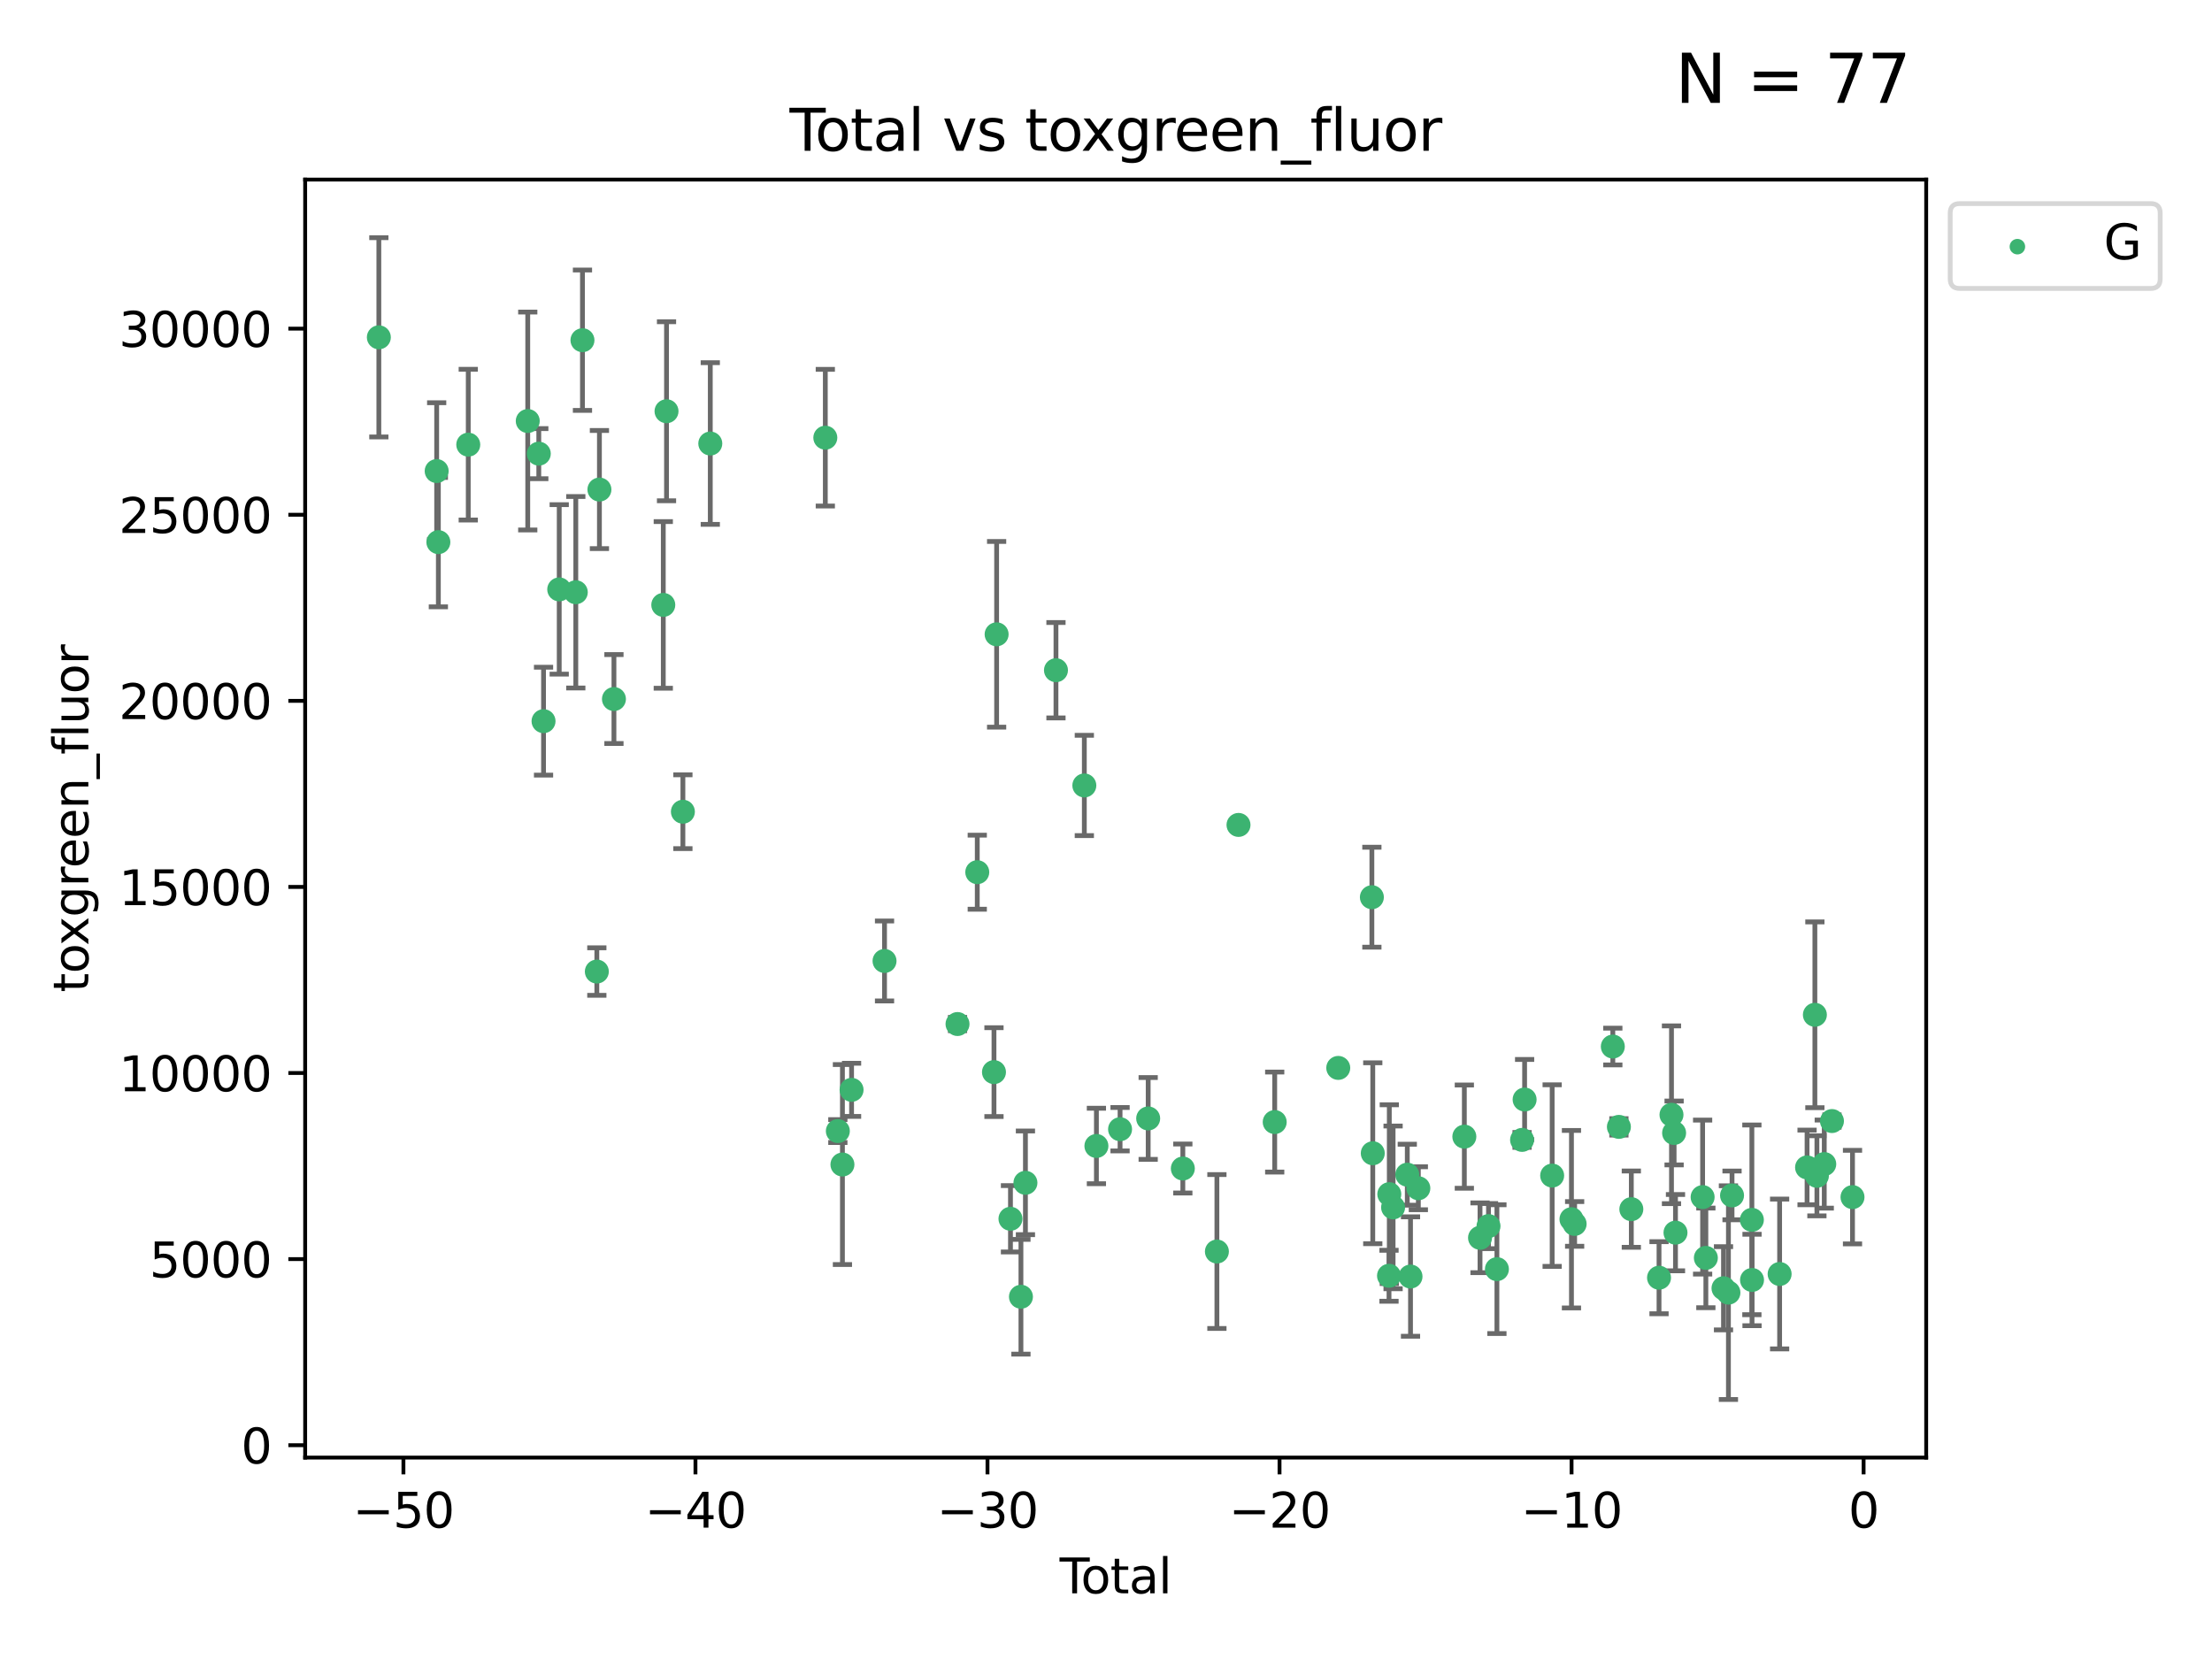 <?xml version="1.0" encoding="utf-8" standalone="no"?>
<!DOCTYPE svg PUBLIC "-//W3C//DTD SVG 1.1//EN"
  "http://www.w3.org/Graphics/SVG/1.1/DTD/svg11.dtd">
<svg xmlns:xlink="http://www.w3.org/1999/xlink" width="460.8pt" height="345.6pt" viewBox="0 0 460.8 345.6" xmlns="http://www.w3.org/2000/svg" version="1.1">
 <defs>
  <style type="text/css">*{stroke-linejoin: round; stroke-linecap: butt}</style>
 </defs>
 <g id="figure_1">
  <g id="patch_1">
   <path d="M 0 345.6 
L 460.8 345.6 
L 460.8 0 
L 0 0 
z
" style="fill: #ffffff"/>
  </g>
  <g id="axes_1">
   <g id="patch_2">
    <path d="M 63.571 303.64 
L 401.26 303.64 
L 401.26 37.411 
L 63.571 37.411 
z
" style="fill: #ffffff"/>
   </g>
   <g id="PathCollection_1">
    <defs>
     <path id="mb7b4115cc0" d="M 0 1.118 
C 0.297 1.118 0.581 1 0.791 0.791 
C 1 0.581 1.118 0.297 1.118 0 
C 1.118 -0.297 1 -0.581 0.791 -0.791 
C 0.581 -1 0.297 -1.118 0 -1.118 
C -0.297 -1.118 -0.581 -1 -0.791 -0.791 
C -1 -0.581 -1.118 -0.297 -1.118 0 
C -1.118 0.297 -1 0.581 -0.791 0.791 
C -0.581 1 -0.297 1.118 0 1.118 
z
" style="stroke: #3cb371"/>
    </defs>
    <g clip-path="url(#p9c17a8f11b)">
     <use xlink:href="#mb7b4115cc0" x="78.921" y="70.269" style="fill: #3cb371; stroke: #3cb371"/>
     <use xlink:href="#mb7b4115cc0" x="90.966" y="98.128" style="fill: #3cb371; stroke: #3cb371"/>
     <use xlink:href="#mb7b4115cc0" x="91.319" y="112.936" style="fill: #3cb371; stroke: #3cb371"/>
     <use xlink:href="#mb7b4115cc0" x="97.547" y="92.628" style="fill: #3cb371; stroke: #3cb371"/>
     <use xlink:href="#mb7b4115cc0" x="109.94" y="87.706" style="fill: #3cb371; stroke: #3cb371"/>
     <use xlink:href="#mb7b4115cc0" x="112.241" y="94.506" style="fill: #3cb371; stroke: #3cb371"/>
     <use xlink:href="#mb7b4115cc0" x="113.229" y="150.232" style="fill: #3cb371; stroke: #3cb371"/>
     <use xlink:href="#mb7b4115cc0" x="116.497" y="122.782" style="fill: #3cb371; stroke: #3cb371"/>
     <use xlink:href="#mb7b4115cc0" x="119.949" y="123.376" style="fill: #3cb371; stroke: #3cb371"/>
     <use xlink:href="#mb7b4115cc0" x="121.338" y="70.87" style="fill: #3cb371; stroke: #3cb371"/>
     <use xlink:href="#mb7b4115cc0" x="124.331" y="202.393" style="fill: #3cb371; stroke: #3cb371"/>
     <use xlink:href="#mb7b4115cc0" x="124.871" y="101.983" style="fill: #3cb371; stroke: #3cb371"/>
     <use xlink:href="#mb7b4115cc0" x="127.896" y="145.622" style="fill: #3cb371; stroke: #3cb371"/>
     <use xlink:href="#mb7b4115cc0" x="138.175" y="126.013" style="fill: #3cb371; stroke: #3cb371"/>
     <use xlink:href="#mb7b4115cc0" x="138.848" y="85.668" style="fill: #3cb371; stroke: #3cb371"/>
     <use xlink:href="#mb7b4115cc0" x="142.26" y="169.097" style="fill: #3cb371; stroke: #3cb371"/>
     <use xlink:href="#mb7b4115cc0" x="147.966" y="92.395" style="fill: #3cb371; stroke: #3cb371"/>
     <use xlink:href="#mb7b4115cc0" x="171.929" y="91.178" style="fill: #3cb371; stroke: #3cb371"/>
     <use xlink:href="#mb7b4115cc0" x="174.538" y="235.62" style="fill: #3cb371; stroke: #3cb371"/>
     <use xlink:href="#mb7b4115cc0" x="175.494" y="242.593" style="fill: #3cb371; stroke: #3cb371"/>
     <use xlink:href="#mb7b4115cc0" x="177.398" y="227.033" style="fill: #3cb371; stroke: #3cb371"/>
     <use xlink:href="#mb7b4115cc0" x="184.265" y="200.187" style="fill: #3cb371; stroke: #3cb371"/>
     <use xlink:href="#mb7b4115cc0" x="199.47" y="213.325" style="fill: #3cb371; stroke: #3cb371"/>
     <use xlink:href="#mb7b4115cc0" x="203.583" y="181.693" style="fill: #3cb371; stroke: #3cb371"/>
     <use xlink:href="#mb7b4115cc0" x="207.064" y="223.342" style="fill: #3cb371; stroke: #3cb371"/>
     <use xlink:href="#mb7b4115cc0" x="207.614" y="132.138" style="fill: #3cb371; stroke: #3cb371"/>
     <use xlink:href="#mb7b4115cc0" x="210.5" y="253.895" style="fill: #3cb371; stroke: #3cb371"/>
     <use xlink:href="#mb7b4115cc0" x="212.681" y="270.138" style="fill: #3cb371; stroke: #3cb371"/>
     <use xlink:href="#mb7b4115cc0" x="213.616" y="246.401" style="fill: #3cb371; stroke: #3cb371"/>
     <use xlink:href="#mb7b4115cc0" x="219.978" y="139.617" style="fill: #3cb371; stroke: #3cb371"/>
     <use xlink:href="#mb7b4115cc0" x="225.886" y="163.625" style="fill: #3cb371; stroke: #3cb371"/>
     <use xlink:href="#mb7b4115cc0" x="228.402" y="238.727" style="fill: #3cb371; stroke: #3cb371"/>
     <use xlink:href="#mb7b4115cc0" x="233.33" y="235.236" style="fill: #3cb371; stroke: #3cb371"/>
     <use xlink:href="#mb7b4115cc0" x="239.187" y="232.992" style="fill: #3cb371; stroke: #3cb371"/>
     <use xlink:href="#mb7b4115cc0" x="246.406" y="243.423" style="fill: #3cb371; stroke: #3cb371"/>
     <use xlink:href="#mb7b4115cc0" x="253.503" y="260.715" style="fill: #3cb371; stroke: #3cb371"/>
     <use xlink:href="#mb7b4115cc0" x="258.003" y="171.846" style="fill: #3cb371; stroke: #3cb371"/>
     <use xlink:href="#mb7b4115cc0" x="265.545" y="233.746" style="fill: #3cb371; stroke: #3cb371"/>
     <use xlink:href="#mb7b4115cc0" x="278.783" y="222.465" style="fill: #3cb371; stroke: #3cb371"/>
     <use xlink:href="#mb7b4115cc0" x="285.787" y="186.905" style="fill: #3cb371; stroke: #3cb371"/>
     <use xlink:href="#mb7b4115cc0" x="285.974" y="240.244" style="fill: #3cb371; stroke: #3cb371"/>
     <use xlink:href="#mb7b4115cc0" x="289.356" y="265.766" style="fill: #3cb371; stroke: #3cb371"/>
     <use xlink:href="#mb7b4115cc0" x="289.417" y="248.765" style="fill: #3cb371; stroke: #3cb371"/>
     <use xlink:href="#mb7b4115cc0" x="290.206" y="251.521" style="fill: #3cb371; stroke: #3cb371"/>
     <use xlink:href="#mb7b4115cc0" x="293.164" y="244.71" style="fill: #3cb371; stroke: #3cb371"/>
     <use xlink:href="#mb7b4115cc0" x="293.836" y="265.926" style="fill: #3cb371; stroke: #3cb371"/>
     <use xlink:href="#mb7b4115cc0" x="295.468" y="247.533" style="fill: #3cb371; stroke: #3cb371"/>
     <use xlink:href="#mb7b4115cc0" x="305.049" y="236.781" style="fill: #3cb371; stroke: #3cb371"/>
     <use xlink:href="#mb7b4115cc0" x="308.317" y="257.855" style="fill: #3cb371; stroke: #3cb371"/>
     <use xlink:href="#mb7b4115cc0" x="310.083" y="255.418" style="fill: #3cb371; stroke: #3cb371"/>
     <use xlink:href="#mb7b4115cc0" x="311.834" y="264.386" style="fill: #3cb371; stroke: #3cb371"/>
     <use xlink:href="#mb7b4115cc0" x="317.075" y="237.461" style="fill: #3cb371; stroke: #3cb371"/>
     <use xlink:href="#mb7b4115cc0" x="317.605" y="229.05" style="fill: #3cb371; stroke: #3cb371"/>
     <use xlink:href="#mb7b4115cc0" x="323.343" y="244.895" style="fill: #3cb371; stroke: #3cb371"/>
     <use xlink:href="#mb7b4115cc0" x="327.364" y="253.983" style="fill: #3cb371; stroke: #3cb371"/>
     <use xlink:href="#mb7b4115cc0" x="328.026" y="254.964" style="fill: #3cb371; stroke: #3cb371"/>
     <use xlink:href="#mb7b4115cc0" x="335.981" y="218.015" style="fill: #3cb371; stroke: #3cb371"/>
     <use xlink:href="#mb7b4115cc0" x="337.246" y="234.749" style="fill: #3cb371; stroke: #3cb371"/>
     <use xlink:href="#mb7b4115cc0" x="339.836" y="251.89" style="fill: #3cb371; stroke: #3cb371"/>
     <use xlink:href="#mb7b4115cc0" x="345.606" y="266.171" style="fill: #3cb371; stroke: #3cb371"/>
     <use xlink:href="#mb7b4115cc0" x="348.201" y="232.227" style="fill: #3cb371; stroke: #3cb371"/>
     <use xlink:href="#mb7b4115cc0" x="348.747" y="236.019" style="fill: #3cb371; stroke: #3cb371"/>
     <use xlink:href="#mb7b4115cc0" x="349.036" y="256.785" style="fill: #3cb371; stroke: #3cb371"/>
     <use xlink:href="#mb7b4115cc0" x="354.686" y="249.377" style="fill: #3cb371; stroke: #3cb371"/>
     <use xlink:href="#mb7b4115cc0" x="355.362" y="262.041" style="fill: #3cb371; stroke: #3cb371"/>
     <use xlink:href="#mb7b4115cc0" x="359.037" y="268.367" style="fill: #3cb371; stroke: #3cb371"/>
     <use xlink:href="#mb7b4115cc0" x="360.063" y="269.278" style="fill: #3cb371; stroke: #3cb371"/>
     <use xlink:href="#mb7b4115cc0" x="360.815" y="249.027" style="fill: #3cb371; stroke: #3cb371"/>
     <use xlink:href="#mb7b4115cc0" x="364.948" y="254.116" style="fill: #3cb371; stroke: #3cb371"/>
     <use xlink:href="#mb7b4115cc0" x="364.979" y="266.639" style="fill: #3cb371; stroke: #3cb371"/>
     <use xlink:href="#mb7b4115cc0" x="370.728" y="265.396" style="fill: #3cb371; stroke: #3cb371"/>
     <use xlink:href="#mb7b4115cc0" x="376.444" y="243.193" style="fill: #3cb371; stroke: #3cb371"/>
     <use xlink:href="#mb7b4115cc0" x="378.073" y="211.4" style="fill: #3cb371; stroke: #3cb371"/>
     <use xlink:href="#mb7b4115cc0" x="378.495" y="244.943" style="fill: #3cb371; stroke: #3cb371"/>
     <use xlink:href="#mb7b4115cc0" x="380.027" y="242.5" style="fill: #3cb371; stroke: #3cb371"/>
     <use xlink:href="#mb7b4115cc0" x="381.63" y="233.535" style="fill: #3cb371; stroke: #3cb371"/>
     <use xlink:href="#mb7b4115cc0" x="385.911" y="249.382" style="fill: #3cb371; stroke: #3cb371"/>
    </g>
   </g>
   <g id="matplotlib.axis_1">
    <g id="xtick_1">
     <g id="line2d_1">
      <defs>
       <path id="mcf240bb433" d="M 0 0 
L 0 3.5 
" style="stroke: #000000; stroke-width: 0.8"/>
      </defs>
      <g>
       <use xlink:href="#mcf240bb433" x="84.041" y="303.64" style="stroke: #000000; stroke-width: 0.8"/>
      </g>
     </g>
     <g id="text_1">
      <!-- −50 -->
      <g transform="translate(73.488 318.238)scale(0.1 -0.1)">
       <defs>
        <path id="DejaVuSans-2212" d="M 678 2272 
L 4684 2272 
L 4684 1741 
L 678 1741 
L 678 2272 
z
" transform="scale(0.016)"/>
        <path id="DejaVuSans-35" d="M 691 4666 
L 3169 4666 
L 3169 4134 
L 1269 4134 
L 1269 2991 
Q 1406 3038 1543 3061 
Q 1681 3084 1819 3084 
Q 2600 3084 3056 2656 
Q 3513 2228 3513 1497 
Q 3513 744 3044 326 
Q 2575 -91 1722 -91 
Q 1428 -91 1123 -41 
Q 819 9 494 109 
L 494 744 
Q 775 591 1075 516 
Q 1375 441 1709 441 
Q 2250 441 2565 725 
Q 2881 1009 2881 1497 
Q 2881 1984 2565 2268 
Q 2250 2553 1709 2553 
Q 1456 2553 1204 2497 
Q 953 2441 691 2322 
L 691 4666 
z
" transform="scale(0.016)"/>
        <path id="DejaVuSans-30" d="M 2034 4250 
Q 1547 4250 1301 3770 
Q 1056 3291 1056 2328 
Q 1056 1369 1301 889 
Q 1547 409 2034 409 
Q 2525 409 2770 889 
Q 3016 1369 3016 2328 
Q 3016 3291 2770 3770 
Q 2525 4250 2034 4250 
z
M 2034 4750 
Q 2819 4750 3233 4129 
Q 3647 3509 3647 2328 
Q 3647 1150 3233 529 
Q 2819 -91 2034 -91 
Q 1250 -91 836 529 
Q 422 1150 422 2328 
Q 422 3509 836 4129 
Q 1250 4750 2034 4750 
z
" transform="scale(0.016)"/>
       </defs>
       <use xlink:href="#DejaVuSans-2212"/>
       <use xlink:href="#DejaVuSans-35" x="83.789"/>
       <use xlink:href="#DejaVuSans-30" x="147.412"/>
      </g>
     </g>
    </g>
    <g id="xtick_2">
     <g id="line2d_2">
      <g>
       <use xlink:href="#mcf240bb433" x="144.877" y="303.64" style="stroke: #000000; stroke-width: 0.8"/>
      </g>
     </g>
     <g id="text_2">
      <!-- −40 -->
      <g transform="translate(134.325 318.238)scale(0.1 -0.1)">
       <defs>
        <path id="DejaVuSans-34" d="M 2419 4116 
L 825 1625 
L 2419 1625 
L 2419 4116 
z
M 2253 4666 
L 3047 4666 
L 3047 1625 
L 3713 1625 
L 3713 1100 
L 3047 1100 
L 3047 0 
L 2419 0 
L 2419 1100 
L 313 1100 
L 313 1709 
L 2253 4666 
z
" transform="scale(0.016)"/>
       </defs>
       <use xlink:href="#DejaVuSans-2212"/>
       <use xlink:href="#DejaVuSans-34" x="83.789"/>
       <use xlink:href="#DejaVuSans-30" x="147.412"/>
      </g>
     </g>
    </g>
    <g id="xtick_3">
     <g id="line2d_3">
      <g>
       <use xlink:href="#mcf240bb433" x="205.713" y="303.64" style="stroke: #000000; stroke-width: 0.8"/>
      </g>
     </g>
     <g id="text_3">
      <!-- −30 -->
      <g transform="translate(195.161 318.238)scale(0.1 -0.1)">
       <defs>
        <path id="DejaVuSans-33" d="M 2597 2516 
Q 3050 2419 3304 2112 
Q 3559 1806 3559 1356 
Q 3559 666 3084 287 
Q 2609 -91 1734 -91 
Q 1441 -91 1130 -33 
Q 819 25 488 141 
L 488 750 
Q 750 597 1062 519 
Q 1375 441 1716 441 
Q 2309 441 2620 675 
Q 2931 909 2931 1356 
Q 2931 1769 2642 2001 
Q 2353 2234 1838 2234 
L 1294 2234 
L 1294 2753 
L 1863 2753 
Q 2328 2753 2575 2939 
Q 2822 3125 2822 3475 
Q 2822 3834 2567 4026 
Q 2313 4219 1838 4219 
Q 1578 4219 1281 4162 
Q 984 4106 628 3988 
L 628 4550 
Q 988 4650 1302 4700 
Q 1616 4750 1894 4750 
Q 2613 4750 3031 4423 
Q 3450 4097 3450 3541 
Q 3450 3153 3228 2886 
Q 3006 2619 2597 2516 
z
" transform="scale(0.016)"/>
       </defs>
       <use xlink:href="#DejaVuSans-2212"/>
       <use xlink:href="#DejaVuSans-33" x="83.789"/>
       <use xlink:href="#DejaVuSans-30" x="147.412"/>
      </g>
     </g>
    </g>
    <g id="xtick_4">
     <g id="line2d_4">
      <g>
       <use xlink:href="#mcf240bb433" x="266.549" y="303.64" style="stroke: #000000; stroke-width: 0.8"/>
      </g>
     </g>
     <g id="text_4">
      <!-- −20 -->
      <g transform="translate(255.997 318.238)scale(0.1 -0.1)">
       <defs>
        <path id="DejaVuSans-32" d="M 1228 531 
L 3431 531 
L 3431 0 
L 469 0 
L 469 531 
Q 828 903 1448 1529 
Q 2069 2156 2228 2338 
Q 2531 2678 2651 2914 
Q 2772 3150 2772 3378 
Q 2772 3750 2511 3984 
Q 2250 4219 1831 4219 
Q 1534 4219 1204 4116 
Q 875 4013 500 3803 
L 500 4441 
Q 881 4594 1212 4672 
Q 1544 4750 1819 4750 
Q 2544 4750 2975 4387 
Q 3406 4025 3406 3419 
Q 3406 3131 3298 2873 
Q 3191 2616 2906 2266 
Q 2828 2175 2409 1742 
Q 1991 1309 1228 531 
z
" transform="scale(0.016)"/>
       </defs>
       <use xlink:href="#DejaVuSans-2212"/>
       <use xlink:href="#DejaVuSans-32" x="83.789"/>
       <use xlink:href="#DejaVuSans-30" x="147.412"/>
      </g>
     </g>
    </g>
    <g id="xtick_5">
     <g id="line2d_5">
      <g>
       <use xlink:href="#mcf240bb433" x="327.385" y="303.64" style="stroke: #000000; stroke-width: 0.8"/>
      </g>
     </g>
     <g id="text_5">
      <!-- −10 -->
      <g transform="translate(316.833 318.238)scale(0.1 -0.1)">
       <defs>
        <path id="DejaVuSans-31" d="M 794 531 
L 1825 531 
L 1825 4091 
L 703 3866 
L 703 4441 
L 1819 4666 
L 2450 4666 
L 2450 531 
L 3481 531 
L 3481 0 
L 794 0 
L 794 531 
z
" transform="scale(0.016)"/>
       </defs>
       <use xlink:href="#DejaVuSans-2212"/>
       <use xlink:href="#DejaVuSans-31" x="83.789"/>
       <use xlink:href="#DejaVuSans-30" x="147.412"/>
      </g>
     </g>
    </g>
    <g id="xtick_6">
     <g id="line2d_6">
      <g>
       <use xlink:href="#mcf240bb433" x="388.221" y="303.64" style="stroke: #000000; stroke-width: 0.8"/>
      </g>
     </g>
     <g id="text_6">
      <!-- 0 -->
      <g transform="translate(385.04 318.238)scale(0.1 -0.1)">
       <use xlink:href="#DejaVuSans-30"/>
      </g>
     </g>
    </g>
    <g id="text_7">
     <!-- Total -->
     <g transform="translate(220.739 331.917)scale(0.1 -0.1)">
      <defs>
       <path id="DejaVuSans-54" d="M -19 4666 
L 3928 4666 
L 3928 4134 
L 2272 4134 
L 2272 0 
L 1638 0 
L 1638 4134 
L -19 4134 
L -19 4666 
z
" transform="scale(0.016)"/>
       <path id="DejaVuSans-6f" d="M 1959 3097 
Q 1497 3097 1228 2736 
Q 959 2375 959 1747 
Q 959 1119 1226 758 
Q 1494 397 1959 397 
Q 2419 397 2687 759 
Q 2956 1122 2956 1747 
Q 2956 2369 2687 2733 
Q 2419 3097 1959 3097 
z
M 1959 3584 
Q 2709 3584 3137 3096 
Q 3566 2609 3566 1747 
Q 3566 888 3137 398 
Q 2709 -91 1959 -91 
Q 1206 -91 779 398 
Q 353 888 353 1747 
Q 353 2609 779 3096 
Q 1206 3584 1959 3584 
z
" transform="scale(0.016)"/>
       <path id="DejaVuSans-74" d="M 1172 4494 
L 1172 3500 
L 2356 3500 
L 2356 3053 
L 1172 3053 
L 1172 1153 
Q 1172 725 1289 603 
Q 1406 481 1766 481 
L 2356 481 
L 2356 0 
L 1766 0 
Q 1100 0 847 248 
Q 594 497 594 1153 
L 594 3053 
L 172 3053 
L 172 3500 
L 594 3500 
L 594 4494 
L 1172 4494 
z
" transform="scale(0.016)"/>
       <path id="DejaVuSans-61" d="M 2194 1759 
Q 1497 1759 1228 1600 
Q 959 1441 959 1056 
Q 959 750 1161 570 
Q 1363 391 1709 391 
Q 2188 391 2477 730 
Q 2766 1069 2766 1631 
L 2766 1759 
L 2194 1759 
z
M 3341 1997 
L 3341 0 
L 2766 0 
L 2766 531 
Q 2569 213 2275 61 
Q 1981 -91 1556 -91 
Q 1019 -91 701 211 
Q 384 513 384 1019 
Q 384 1609 779 1909 
Q 1175 2209 1959 2209 
L 2766 2209 
L 2766 2266 
Q 2766 2663 2505 2880 
Q 2244 3097 1772 3097 
Q 1472 3097 1187 3025 
Q 903 2953 641 2809 
L 641 3341 
Q 956 3463 1253 3523 
Q 1550 3584 1831 3584 
Q 2591 3584 2966 3190 
Q 3341 2797 3341 1997 
z
" transform="scale(0.016)"/>
       <path id="DejaVuSans-6c" d="M 603 4863 
L 1178 4863 
L 1178 0 
L 603 0 
L 603 4863 
z
" transform="scale(0.016)"/>
      </defs>
      <use xlink:href="#DejaVuSans-54"/>
      <use xlink:href="#DejaVuSans-6f" x="44.084"/>
      <use xlink:href="#DejaVuSans-74" x="105.266"/>
      <use xlink:href="#DejaVuSans-61" x="144.475"/>
      <use xlink:href="#DejaVuSans-6c" x="205.754"/>
     </g>
    </g>
   </g>
   <g id="matplotlib.axis_2">
    <g id="ytick_1">
     <g id="line2d_7">
      <defs>
       <path id="m10c049df19" d="M 0 0 
L -3.5 0 
" style="stroke: #000000; stroke-width: 0.8"/>
      </defs>
      <g>
       <use xlink:href="#m10c049df19" x="63.571" y="301.063" style="stroke: #000000; stroke-width: 0.8"/>
      </g>
     </g>
     <g id="text_8">
      <!-- 0 -->
      <g transform="translate(50.209 304.863)scale(0.1 -0.1)">
       <use xlink:href="#DejaVuSans-30"/>
      </g>
     </g>
    </g>
    <g id="ytick_2">
     <g id="line2d_8">
      <g>
       <use xlink:href="#m10c049df19" x="63.571" y="262.296" style="stroke: #000000; stroke-width: 0.8"/>
      </g>
     </g>
     <g id="text_9">
      <!-- 5000 -->
      <g transform="translate(31.121 266.095)scale(0.1 -0.1)">
       <use xlink:href="#DejaVuSans-35"/>
       <use xlink:href="#DejaVuSans-30" x="63.623"/>
       <use xlink:href="#DejaVuSans-30" x="127.246"/>
       <use xlink:href="#DejaVuSans-30" x="190.869"/>
      </g>
     </g>
    </g>
    <g id="ytick_3">
     <g id="line2d_9">
      <g>
       <use xlink:href="#m10c049df19" x="63.571" y="223.529" style="stroke: #000000; stroke-width: 0.8"/>
      </g>
     </g>
     <g id="text_10">
      <!-- 10000 -->
      <g transform="translate(24.759 227.328)scale(0.1 -0.1)">
       <use xlink:href="#DejaVuSans-31"/>
       <use xlink:href="#DejaVuSans-30" x="63.623"/>
       <use xlink:href="#DejaVuSans-30" x="127.246"/>
       <use xlink:href="#DejaVuSans-30" x="190.869"/>
       <use xlink:href="#DejaVuSans-30" x="254.492"/>
      </g>
     </g>
    </g>
    <g id="ytick_4">
     <g id="line2d_10">
      <g>
       <use xlink:href="#m10c049df19" x="63.571" y="184.762" style="stroke: #000000; stroke-width: 0.8"/>
      </g>
     </g>
     <g id="text_11">
      <!-- 15000 -->
      <g transform="translate(24.759 188.561)scale(0.1 -0.1)">
       <use xlink:href="#DejaVuSans-31"/>
       <use xlink:href="#DejaVuSans-35" x="63.623"/>
       <use xlink:href="#DejaVuSans-30" x="127.246"/>
       <use xlink:href="#DejaVuSans-30" x="190.869"/>
       <use xlink:href="#DejaVuSans-30" x="254.492"/>
      </g>
     </g>
    </g>
    <g id="ytick_5">
     <g id="line2d_11">
      <g>
       <use xlink:href="#m10c049df19" x="63.571" y="145.995" style="stroke: #000000; stroke-width: 0.8"/>
      </g>
     </g>
     <g id="text_12">
      <!-- 20000 -->
      <g transform="translate(24.759 149.794)scale(0.1 -0.1)">
       <use xlink:href="#DejaVuSans-32"/>
       <use xlink:href="#DejaVuSans-30" x="63.623"/>
       <use xlink:href="#DejaVuSans-30" x="127.246"/>
       <use xlink:href="#DejaVuSans-30" x="190.869"/>
       <use xlink:href="#DejaVuSans-30" x="254.492"/>
      </g>
     </g>
    </g>
    <g id="ytick_6">
     <g id="line2d_12">
      <g>
       <use xlink:href="#m10c049df19" x="63.571" y="107.228" style="stroke: #000000; stroke-width: 0.8"/>
      </g>
     </g>
     <g id="text_13">
      <!-- 25000 -->
      <g transform="translate(24.759 111.027)scale(0.1 -0.1)">
       <use xlink:href="#DejaVuSans-32"/>
       <use xlink:href="#DejaVuSans-35" x="63.623"/>
       <use xlink:href="#DejaVuSans-30" x="127.246"/>
       <use xlink:href="#DejaVuSans-30" x="190.869"/>
       <use xlink:href="#DejaVuSans-30" x="254.492"/>
      </g>
     </g>
    </g>
    <g id="ytick_7">
     <g id="line2d_13">
      <g>
       <use xlink:href="#m10c049df19" x="63.571" y="68.461" style="stroke: #000000; stroke-width: 0.8"/>
      </g>
     </g>
     <g id="text_14">
      <!-- 30000 -->
      <g transform="translate(24.759 72.26)scale(0.1 -0.1)">
       <use xlink:href="#DejaVuSans-33"/>
       <use xlink:href="#DejaVuSans-30" x="63.623"/>
       <use xlink:href="#DejaVuSans-30" x="127.246"/>
       <use xlink:href="#DejaVuSans-30" x="190.869"/>
       <use xlink:href="#DejaVuSans-30" x="254.492"/>
      </g>
     </g>
    </g>
    <g id="text_15">
     <!-- toxgreen_fluor -->
     <g transform="translate(18.401 206.72)rotate(-90)scale(0.1 -0.1)">
      <defs>
       <path id="DejaVuSans-78" d="M 3513 3500 
L 2247 1797 
L 3578 0 
L 2900 0 
L 1881 1375 
L 863 0 
L 184 0 
L 1544 1831 
L 300 3500 
L 978 3500 
L 1906 2253 
L 2834 3500 
L 3513 3500 
z
" transform="scale(0.016)"/>
       <path id="DejaVuSans-67" d="M 2906 1791 
Q 2906 2416 2648 2759 
Q 2391 3103 1925 3103 
Q 1463 3103 1205 2759 
Q 947 2416 947 1791 
Q 947 1169 1205 825 
Q 1463 481 1925 481 
Q 2391 481 2648 825 
Q 2906 1169 2906 1791 
z
M 3481 434 
Q 3481 -459 3084 -895 
Q 2688 -1331 1869 -1331 
Q 1566 -1331 1297 -1286 
Q 1028 -1241 775 -1147 
L 775 -588 
Q 1028 -725 1275 -790 
Q 1522 -856 1778 -856 
Q 2344 -856 2625 -561 
Q 2906 -266 2906 331 
L 2906 616 
Q 2728 306 2450 153 
Q 2172 0 1784 0 
Q 1141 0 747 490 
Q 353 981 353 1791 
Q 353 2603 747 3093 
Q 1141 3584 1784 3584 
Q 2172 3584 2450 3431 
Q 2728 3278 2906 2969 
L 2906 3500 
L 3481 3500 
L 3481 434 
z
" transform="scale(0.016)"/>
       <path id="DejaVuSans-72" d="M 2631 2963 
Q 2534 3019 2420 3045 
Q 2306 3072 2169 3072 
Q 1681 3072 1420 2755 
Q 1159 2438 1159 1844 
L 1159 0 
L 581 0 
L 581 3500 
L 1159 3500 
L 1159 2956 
Q 1341 3275 1631 3429 
Q 1922 3584 2338 3584 
Q 2397 3584 2469 3576 
Q 2541 3569 2628 3553 
L 2631 2963 
z
" transform="scale(0.016)"/>
       <path id="DejaVuSans-65" d="M 3597 1894 
L 3597 1613 
L 953 1613 
Q 991 1019 1311 708 
Q 1631 397 2203 397 
Q 2534 397 2845 478 
Q 3156 559 3463 722 
L 3463 178 
Q 3153 47 2828 -22 
Q 2503 -91 2169 -91 
Q 1331 -91 842 396 
Q 353 884 353 1716 
Q 353 2575 817 3079 
Q 1281 3584 2069 3584 
Q 2775 3584 3186 3129 
Q 3597 2675 3597 1894 
z
M 3022 2063 
Q 3016 2534 2758 2815 
Q 2500 3097 2075 3097 
Q 1594 3097 1305 2825 
Q 1016 2553 972 2059 
L 3022 2063 
z
" transform="scale(0.016)"/>
       <path id="DejaVuSans-6e" d="M 3513 2113 
L 3513 0 
L 2938 0 
L 2938 2094 
Q 2938 2591 2744 2837 
Q 2550 3084 2163 3084 
Q 1697 3084 1428 2787 
Q 1159 2491 1159 1978 
L 1159 0 
L 581 0 
L 581 3500 
L 1159 3500 
L 1159 2956 
Q 1366 3272 1645 3428 
Q 1925 3584 2291 3584 
Q 2894 3584 3203 3211 
Q 3513 2838 3513 2113 
z
" transform="scale(0.016)"/>
       <path id="DejaVuSans-5f" d="M 3263 -1063 
L 3263 -1509 
L -63 -1509 
L -63 -1063 
L 3263 -1063 
z
" transform="scale(0.016)"/>
       <path id="DejaVuSans-66" d="M 2375 4863 
L 2375 4384 
L 1825 4384 
Q 1516 4384 1395 4259 
Q 1275 4134 1275 3809 
L 1275 3500 
L 2222 3500 
L 2222 3053 
L 1275 3053 
L 1275 0 
L 697 0 
L 697 3053 
L 147 3053 
L 147 3500 
L 697 3500 
L 697 3744 
Q 697 4328 969 4595 
Q 1241 4863 1831 4863 
L 2375 4863 
z
" transform="scale(0.016)"/>
       <path id="DejaVuSans-75" d="M 544 1381 
L 544 3500 
L 1119 3500 
L 1119 1403 
Q 1119 906 1312 657 
Q 1506 409 1894 409 
Q 2359 409 2629 706 
Q 2900 1003 2900 1516 
L 2900 3500 
L 3475 3500 
L 3475 0 
L 2900 0 
L 2900 538 
Q 2691 219 2414 64 
Q 2138 -91 1772 -91 
Q 1169 -91 856 284 
Q 544 659 544 1381 
z
M 1991 3584 
L 1991 3584 
z
" transform="scale(0.016)"/>
      </defs>
      <use xlink:href="#DejaVuSans-74"/>
      <use xlink:href="#DejaVuSans-6f" x="39.209"/>
      <use xlink:href="#DejaVuSans-78" x="97.266"/>
      <use xlink:href="#DejaVuSans-67" x="156.445"/>
      <use xlink:href="#DejaVuSans-72" x="219.922"/>
      <use xlink:href="#DejaVuSans-65" x="258.785"/>
      <use xlink:href="#DejaVuSans-65" x="320.309"/>
      <use xlink:href="#DejaVuSans-6e" x="381.832"/>
      <use xlink:href="#DejaVuSans-5f" x="445.211"/>
      <use xlink:href="#DejaVuSans-66" x="495.211"/>
      <use xlink:href="#DejaVuSans-6c" x="530.416"/>
      <use xlink:href="#DejaVuSans-75" x="558.199"/>
      <use xlink:href="#DejaVuSans-6f" x="621.578"/>
      <use xlink:href="#DejaVuSans-72" x="682.76"/>
     </g>
    </g>
   </g>
   <g id="LineCollection_1">
    <path d="M 78.921 91.025 
L 78.921 49.513 
" clip-path="url(#p9c17a8f11b)" style="fill: none; stroke: #696969"/>
    <path d="M 90.966 112.365 
L 90.966 83.892 
" clip-path="url(#p9c17a8f11b)" style="fill: none; stroke: #696969"/>
    <path d="M 91.319 126.411 
L 91.319 99.461 
" clip-path="url(#p9c17a8f11b)" style="fill: none; stroke: #696969"/>
    <path d="M 97.547 108.33 
L 97.547 76.926 
" clip-path="url(#p9c17a8f11b)" style="fill: none; stroke: #696969"/>
    <path d="M 109.94 110.4 
L 109.94 65.012 
" clip-path="url(#p9c17a8f11b)" style="fill: none; stroke: #696969"/>
    <path d="M 112.241 99.727 
L 112.241 89.286 
" clip-path="url(#p9c17a8f11b)" style="fill: none; stroke: #696969"/>
    <path d="M 113.229 161.47 
L 113.229 138.993 
" clip-path="url(#p9c17a8f11b)" style="fill: none; stroke: #696969"/>
    <path d="M 116.497 140.43 
L 116.497 105.133 
" clip-path="url(#p9c17a8f11b)" style="fill: none; stroke: #696969"/>
    <path d="M 119.949 143.318 
L 119.949 103.434 
" clip-path="url(#p9c17a8f11b)" style="fill: none; stroke: #696969"/>
    <path d="M 121.338 85.493 
L 121.338 56.247 
" clip-path="url(#p9c17a8f11b)" style="fill: none; stroke: #696969"/>
    <path d="M 124.331 207.343 
L 124.331 197.443 
" clip-path="url(#p9c17a8f11b)" style="fill: none; stroke: #696969"/>
    <path d="M 124.871 114.287 
L 124.871 89.679 
" clip-path="url(#p9c17a8f11b)" style="fill: none; stroke: #696969"/>
    <path d="M 127.896 154.886 
L 127.896 136.359 
" clip-path="url(#p9c17a8f11b)" style="fill: none; stroke: #696969"/>
    <path d="M 138.175 143.369 
L 138.175 108.657 
" clip-path="url(#p9c17a8f11b)" style="fill: none; stroke: #696969"/>
    <path d="M 138.848 104.315 
L 138.848 67.021 
" clip-path="url(#p9c17a8f11b)" style="fill: none; stroke: #696969"/>
    <path d="M 142.26 176.781 
L 142.26 161.412 
" clip-path="url(#p9c17a8f11b)" style="fill: none; stroke: #696969"/>
    <path d="M 147.966 109.235 
L 147.966 75.555 
" clip-path="url(#p9c17a8f11b)" style="fill: none; stroke: #696969"/>
    <path d="M 171.929 105.412 
L 171.929 76.943 
" clip-path="url(#p9c17a8f11b)" style="fill: none; stroke: #696969"/>
    <path d="M 174.538 238.008 
L 174.538 233.232 
" clip-path="url(#p9c17a8f11b)" style="fill: none; stroke: #696969"/>
    <path d="M 175.494 263.421 
L 175.494 221.764 
" clip-path="url(#p9c17a8f11b)" style="fill: none; stroke: #696969"/>
    <path d="M 177.398 232.567 
L 177.398 221.498 
" clip-path="url(#p9c17a8f11b)" style="fill: none; stroke: #696969"/>
    <path d="M 184.265 208.517 
L 184.265 191.856 
" clip-path="url(#p9c17a8f11b)" style="fill: none; stroke: #696969"/>
    <path d="M 199.47 214.709 
L 199.47 211.941 
" clip-path="url(#p9c17a8f11b)" style="fill: none; stroke: #696969"/>
    <path d="M 203.583 189.406 
L 203.583 173.979 
" clip-path="url(#p9c17a8f11b)" style="fill: none; stroke: #696969"/>
    <path d="M 207.064 232.595 
L 207.064 214.089 
" clip-path="url(#p9c17a8f11b)" style="fill: none; stroke: #696969"/>
    <path d="M 207.614 151.477 
L 207.614 112.799 
" clip-path="url(#p9c17a8f11b)" style="fill: none; stroke: #696969"/>
    <path d="M 210.5 260.807 
L 210.5 246.982 
" clip-path="url(#p9c17a8f11b)" style="fill: none; stroke: #696969"/>
    <path d="M 212.681 282.089 
L 212.681 258.187 
" clip-path="url(#p9c17a8f11b)" style="fill: none; stroke: #696969"/>
    <path d="M 213.616 257.202 
L 213.616 235.6 
" clip-path="url(#p9c17a8f11b)" style="fill: none; stroke: #696969"/>
    <path d="M 219.978 149.556 
L 219.978 129.679 
" clip-path="url(#p9c17a8f11b)" style="fill: none; stroke: #696969"/>
    <path d="M 225.886 174.07 
L 225.886 153.18 
" clip-path="url(#p9c17a8f11b)" style="fill: none; stroke: #696969"/>
    <path d="M 228.402 246.587 
L 228.402 230.867 
" clip-path="url(#p9c17a8f11b)" style="fill: none; stroke: #696969"/>
    <path d="M 233.33 239.761 
L 233.33 230.712 
" clip-path="url(#p9c17a8f11b)" style="fill: none; stroke: #696969"/>
    <path d="M 239.187 241.515 
L 239.187 224.468 
" clip-path="url(#p9c17a8f11b)" style="fill: none; stroke: #696969"/>
    <path d="M 246.406 248.525 
L 246.406 238.322 
" clip-path="url(#p9c17a8f11b)" style="fill: none; stroke: #696969"/>
    <path d="M 253.503 276.745 
L 253.503 244.685 
" clip-path="url(#p9c17a8f11b)" style="fill: none; stroke: #696969"/>
    <path d="M 258.003 172.568 
L 258.003 171.123 
" clip-path="url(#p9c17a8f11b)" style="fill: none; stroke: #696969"/>
    <path d="M 265.545 244.161 
L 265.545 223.331 
" clip-path="url(#p9c17a8f11b)" style="fill: none; stroke: #696969"/>
    <path d="M 278.783 223.261 
L 278.783 221.67 
" clip-path="url(#p9c17a8f11b)" style="fill: none; stroke: #696969"/>
    <path d="M 285.787 197.317 
L 285.787 176.492 
" clip-path="url(#p9c17a8f11b)" style="fill: none; stroke: #696969"/>
    <path d="M 285.974 259.089 
L 285.974 221.4 
" clip-path="url(#p9c17a8f11b)" style="fill: none; stroke: #696969"/>
    <path d="M 289.356 271.074 
L 289.356 260.457 
" clip-path="url(#p9c17a8f11b)" style="fill: none; stroke: #696969"/>
    <path d="M 289.417 267.39 
L 289.417 230.14 
" clip-path="url(#p9c17a8f11b)" style="fill: none; stroke: #696969"/>
    <path d="M 290.206 268.47 
L 290.206 234.571 
" clip-path="url(#p9c17a8f11b)" style="fill: none; stroke: #696969"/>
    <path d="M 293.164 251.058 
L 293.164 238.362 
" clip-path="url(#p9c17a8f11b)" style="fill: none; stroke: #696969"/>
    <path d="M 293.836 278.363 
L 293.836 253.49 
" clip-path="url(#p9c17a8f11b)" style="fill: none; stroke: #696969"/>
    <path d="M 295.468 252.011 
L 295.468 243.056 
" clip-path="url(#p9c17a8f11b)" style="fill: none; stroke: #696969"/>
    <path d="M 305.049 247.535 
L 305.049 226.027 
" clip-path="url(#p9c17a8f11b)" style="fill: none; stroke: #696969"/>
    <path d="M 308.317 265.119 
L 308.317 250.591 
" clip-path="url(#p9c17a8f11b)" style="fill: none; stroke: #696969"/>
    <path d="M 310.083 260.115 
L 310.083 250.72 
" clip-path="url(#p9c17a8f11b)" style="fill: none; stroke: #696969"/>
    <path d="M 311.834 277.803 
L 311.834 250.969 
" clip-path="url(#p9c17a8f11b)" style="fill: none; stroke: #696969"/>
    <path d="M 317.075 239.015 
L 317.075 235.907 
" clip-path="url(#p9c17a8f11b)" style="fill: none; stroke: #696969"/>
    <path d="M 317.605 237.398 
L 317.605 220.703 
" clip-path="url(#p9c17a8f11b)" style="fill: none; stroke: #696969"/>
    <path d="M 323.343 263.811 
L 323.343 225.98 
" clip-path="url(#p9c17a8f11b)" style="fill: none; stroke: #696969"/>
    <path d="M 327.364 272.471 
L 327.364 235.495 
" clip-path="url(#p9c17a8f11b)" style="fill: none; stroke: #696969"/>
    <path d="M 328.026 259.619 
L 328.026 250.31 
" clip-path="url(#p9c17a8f11b)" style="fill: none; stroke: #696969"/>
    <path d="M 335.981 221.845 
L 335.981 214.185 
" clip-path="url(#p9c17a8f11b)" style="fill: none; stroke: #696969"/>
    <path d="M 337.246 236.465 
L 337.246 233.034 
" clip-path="url(#p9c17a8f11b)" style="fill: none; stroke: #696969"/>
    <path d="M 339.836 259.836 
L 339.836 243.943 
" clip-path="url(#p9c17a8f11b)" style="fill: none; stroke: #696969"/>
    <path d="M 345.606 273.68 
L 345.606 258.662 
" clip-path="url(#p9c17a8f11b)" style="fill: none; stroke: #696969"/>
    <path d="M 348.201 250.743 
L 348.201 213.712 
" clip-path="url(#p9c17a8f11b)" style="fill: none; stroke: #696969"/>
    <path d="M 348.747 242.668 
L 348.747 229.37 
" clip-path="url(#p9c17a8f11b)" style="fill: none; stroke: #696969"/>
    <path d="M 349.036 264.731 
L 349.036 248.838 
" clip-path="url(#p9c17a8f11b)" style="fill: none; stroke: #696969"/>
    <path d="M 354.686 265.415 
L 354.686 233.338 
" clip-path="url(#p9c17a8f11b)" style="fill: none; stroke: #696969"/>
    <path d="M 355.362 272.416 
L 355.362 251.666 
" clip-path="url(#p9c17a8f11b)" style="fill: none; stroke: #696969"/>
    <path d="M 359.037 277.035 
L 359.037 259.7 
" clip-path="url(#p9c17a8f11b)" style="fill: none; stroke: #696969"/>
    <path d="M 360.063 291.539 
L 360.063 247.016 
" clip-path="url(#p9c17a8f11b)" style="fill: none; stroke: #696969"/>
    <path d="M 360.815 254.104 
L 360.815 243.951 
" clip-path="url(#p9c17a8f11b)" style="fill: none; stroke: #696969"/>
    <path d="M 364.948 273.874 
L 364.948 234.357 
" clip-path="url(#p9c17a8f11b)" style="fill: none; stroke: #696969"/>
    <path d="M 364.979 276.163 
L 364.979 257.116 
" clip-path="url(#p9c17a8f11b)" style="fill: none; stroke: #696969"/>
    <path d="M 370.728 281.002 
L 370.728 249.79 
" clip-path="url(#p9c17a8f11b)" style="fill: none; stroke: #696969"/>
    <path d="M 376.444 250.97 
L 376.444 235.416 
" clip-path="url(#p9c17a8f11b)" style="fill: none; stroke: #696969"/>
    <path d="M 378.073 230.749 
L 378.073 192.05 
" clip-path="url(#p9c17a8f11b)" style="fill: none; stroke: #696969"/>
    <path d="M 378.495 253.286 
L 378.495 236.601 
" clip-path="url(#p9c17a8f11b)" style="fill: none; stroke: #696969"/>
    <path d="M 380.027 251.677 
L 380.027 233.324 
" clip-path="url(#p9c17a8f11b)" style="fill: none; stroke: #696969"/>
    <path d="M 381.63 234.821 
L 381.63 232.248 
" clip-path="url(#p9c17a8f11b)" style="fill: none; stroke: #696969"/>
    <path d="M 385.911 259.126 
L 385.911 239.638 
" clip-path="url(#p9c17a8f11b)" style="fill: none; stroke: #696969"/>
   </g>
   <g id="line2d_14">
    <defs>
     <path id="m04c175c90d" d="M 2 0 
L -2 -0 
" style="stroke: #696969"/>
    </defs>
    <g clip-path="url(#p9c17a8f11b)">
     <use xlink:href="#m04c175c90d" x="78.921" y="91.025" style="fill: #696969; stroke: #696969"/>
     <use xlink:href="#m04c175c90d" x="90.966" y="112.365" style="fill: #696969; stroke: #696969"/>
     <use xlink:href="#m04c175c90d" x="91.319" y="126.411" style="fill: #696969; stroke: #696969"/>
     <use xlink:href="#m04c175c90d" x="97.547" y="108.33" style="fill: #696969; stroke: #696969"/>
     <use xlink:href="#m04c175c90d" x="109.94" y="110.4" style="fill: #696969; stroke: #696969"/>
     <use xlink:href="#m04c175c90d" x="112.241" y="99.727" style="fill: #696969; stroke: #696969"/>
     <use xlink:href="#m04c175c90d" x="113.229" y="161.47" style="fill: #696969; stroke: #696969"/>
     <use xlink:href="#m04c175c90d" x="116.497" y="140.43" style="fill: #696969; stroke: #696969"/>
     <use xlink:href="#m04c175c90d" x="119.949" y="143.318" style="fill: #696969; stroke: #696969"/>
     <use xlink:href="#m04c175c90d" x="121.338" y="85.493" style="fill: #696969; stroke: #696969"/>
     <use xlink:href="#m04c175c90d" x="124.331" y="207.343" style="fill: #696969; stroke: #696969"/>
     <use xlink:href="#m04c175c90d" x="124.871" y="114.287" style="fill: #696969; stroke: #696969"/>
     <use xlink:href="#m04c175c90d" x="127.896" y="154.886" style="fill: #696969; stroke: #696969"/>
     <use xlink:href="#m04c175c90d" x="138.175" y="143.369" style="fill: #696969; stroke: #696969"/>
     <use xlink:href="#m04c175c90d" x="138.848" y="104.315" style="fill: #696969; stroke: #696969"/>
     <use xlink:href="#m04c175c90d" x="142.26" y="176.781" style="fill: #696969; stroke: #696969"/>
     <use xlink:href="#m04c175c90d" x="147.966" y="109.235" style="fill: #696969; stroke: #696969"/>
     <use xlink:href="#m04c175c90d" x="171.929" y="105.412" style="fill: #696969; stroke: #696969"/>
     <use xlink:href="#m04c175c90d" x="174.538" y="238.008" style="fill: #696969; stroke: #696969"/>
     <use xlink:href="#m04c175c90d" x="175.494" y="263.421" style="fill: #696969; stroke: #696969"/>
     <use xlink:href="#m04c175c90d" x="177.398" y="232.567" style="fill: #696969; stroke: #696969"/>
     <use xlink:href="#m04c175c90d" x="184.265" y="208.517" style="fill: #696969; stroke: #696969"/>
     <use xlink:href="#m04c175c90d" x="199.47" y="214.709" style="fill: #696969; stroke: #696969"/>
     <use xlink:href="#m04c175c90d" x="203.583" y="189.406" style="fill: #696969; stroke: #696969"/>
     <use xlink:href="#m04c175c90d" x="207.064" y="232.595" style="fill: #696969; stroke: #696969"/>
     <use xlink:href="#m04c175c90d" x="207.614" y="151.477" style="fill: #696969; stroke: #696969"/>
     <use xlink:href="#m04c175c90d" x="210.5" y="260.807" style="fill: #696969; stroke: #696969"/>
     <use xlink:href="#m04c175c90d" x="212.681" y="282.089" style="fill: #696969; stroke: #696969"/>
     <use xlink:href="#m04c175c90d" x="213.616" y="257.202" style="fill: #696969; stroke: #696969"/>
     <use xlink:href="#m04c175c90d" x="219.978" y="149.556" style="fill: #696969; stroke: #696969"/>
     <use xlink:href="#m04c175c90d" x="225.886" y="174.07" style="fill: #696969; stroke: #696969"/>
     <use xlink:href="#m04c175c90d" x="228.402" y="246.587" style="fill: #696969; stroke: #696969"/>
     <use xlink:href="#m04c175c90d" x="233.33" y="239.761" style="fill: #696969; stroke: #696969"/>
     <use xlink:href="#m04c175c90d" x="239.187" y="241.515" style="fill: #696969; stroke: #696969"/>
     <use xlink:href="#m04c175c90d" x="246.406" y="248.525" style="fill: #696969; stroke: #696969"/>
     <use xlink:href="#m04c175c90d" x="253.503" y="276.745" style="fill: #696969; stroke: #696969"/>
     <use xlink:href="#m04c175c90d" x="258.003" y="172.568" style="fill: #696969; stroke: #696969"/>
     <use xlink:href="#m04c175c90d" x="265.545" y="244.161" style="fill: #696969; stroke: #696969"/>
     <use xlink:href="#m04c175c90d" x="278.783" y="223.261" style="fill: #696969; stroke: #696969"/>
     <use xlink:href="#m04c175c90d" x="285.787" y="197.317" style="fill: #696969; stroke: #696969"/>
     <use xlink:href="#m04c175c90d" x="285.974" y="259.089" style="fill: #696969; stroke: #696969"/>
     <use xlink:href="#m04c175c90d" x="289.356" y="271.074" style="fill: #696969; stroke: #696969"/>
     <use xlink:href="#m04c175c90d" x="289.417" y="267.39" style="fill: #696969; stroke: #696969"/>
     <use xlink:href="#m04c175c90d" x="290.206" y="268.47" style="fill: #696969; stroke: #696969"/>
     <use xlink:href="#m04c175c90d" x="293.164" y="251.058" style="fill: #696969; stroke: #696969"/>
     <use xlink:href="#m04c175c90d" x="293.836" y="278.363" style="fill: #696969; stroke: #696969"/>
     <use xlink:href="#m04c175c90d" x="295.468" y="252.011" style="fill: #696969; stroke: #696969"/>
     <use xlink:href="#m04c175c90d" x="305.049" y="247.535" style="fill: #696969; stroke: #696969"/>
     <use xlink:href="#m04c175c90d" x="308.317" y="265.119" style="fill: #696969; stroke: #696969"/>
     <use xlink:href="#m04c175c90d" x="310.083" y="260.115" style="fill: #696969; stroke: #696969"/>
     <use xlink:href="#m04c175c90d" x="311.834" y="277.803" style="fill: #696969; stroke: #696969"/>
     <use xlink:href="#m04c175c90d" x="317.075" y="239.015" style="fill: #696969; stroke: #696969"/>
     <use xlink:href="#m04c175c90d" x="317.605" y="237.398" style="fill: #696969; stroke: #696969"/>
     <use xlink:href="#m04c175c90d" x="323.343" y="263.811" style="fill: #696969; stroke: #696969"/>
     <use xlink:href="#m04c175c90d" x="327.364" y="272.471" style="fill: #696969; stroke: #696969"/>
     <use xlink:href="#m04c175c90d" x="328.026" y="259.619" style="fill: #696969; stroke: #696969"/>
     <use xlink:href="#m04c175c90d" x="335.981" y="221.845" style="fill: #696969; stroke: #696969"/>
     <use xlink:href="#m04c175c90d" x="337.246" y="236.465" style="fill: #696969; stroke: #696969"/>
     <use xlink:href="#m04c175c90d" x="339.836" y="259.836" style="fill: #696969; stroke: #696969"/>
     <use xlink:href="#m04c175c90d" x="345.606" y="273.68" style="fill: #696969; stroke: #696969"/>
     <use xlink:href="#m04c175c90d" x="348.201" y="250.743" style="fill: #696969; stroke: #696969"/>
     <use xlink:href="#m04c175c90d" x="348.747" y="242.668" style="fill: #696969; stroke: #696969"/>
     <use xlink:href="#m04c175c90d" x="349.036" y="264.731" style="fill: #696969; stroke: #696969"/>
     <use xlink:href="#m04c175c90d" x="354.686" y="265.415" style="fill: #696969; stroke: #696969"/>
     <use xlink:href="#m04c175c90d" x="355.362" y="272.416" style="fill: #696969; stroke: #696969"/>
     <use xlink:href="#m04c175c90d" x="359.037" y="277.035" style="fill: #696969; stroke: #696969"/>
     <use xlink:href="#m04c175c90d" x="360.063" y="291.539" style="fill: #696969; stroke: #696969"/>
     <use xlink:href="#m04c175c90d" x="360.815" y="254.104" style="fill: #696969; stroke: #696969"/>
     <use xlink:href="#m04c175c90d" x="364.948" y="273.874" style="fill: #696969; stroke: #696969"/>
     <use xlink:href="#m04c175c90d" x="364.979" y="276.163" style="fill: #696969; stroke: #696969"/>
     <use xlink:href="#m04c175c90d" x="370.728" y="281.002" style="fill: #696969; stroke: #696969"/>
     <use xlink:href="#m04c175c90d" x="376.444" y="250.97" style="fill: #696969; stroke: #696969"/>
     <use xlink:href="#m04c175c90d" x="378.073" y="230.749" style="fill: #696969; stroke: #696969"/>
     <use xlink:href="#m04c175c90d" x="378.495" y="253.286" style="fill: #696969; stroke: #696969"/>
     <use xlink:href="#m04c175c90d" x="380.027" y="251.677" style="fill: #696969; stroke: #696969"/>
     <use xlink:href="#m04c175c90d" x="381.63" y="234.821" style="fill: #696969; stroke: #696969"/>
     <use xlink:href="#m04c175c90d" x="385.911" y="259.126" style="fill: #696969; stroke: #696969"/>
    </g>
   </g>
   <g id="line2d_15">
    <g clip-path="url(#p9c17a8f11b)">
     <use xlink:href="#m04c175c90d" x="78.921" y="49.513" style="fill: #696969; stroke: #696969"/>
     <use xlink:href="#m04c175c90d" x="90.966" y="83.892" style="fill: #696969; stroke: #696969"/>
     <use xlink:href="#m04c175c90d" x="91.319" y="99.461" style="fill: #696969; stroke: #696969"/>
     <use xlink:href="#m04c175c90d" x="97.547" y="76.926" style="fill: #696969; stroke: #696969"/>
     <use xlink:href="#m04c175c90d" x="109.94" y="65.012" style="fill: #696969; stroke: #696969"/>
     <use xlink:href="#m04c175c90d" x="112.241" y="89.286" style="fill: #696969; stroke: #696969"/>
     <use xlink:href="#m04c175c90d" x="113.229" y="138.993" style="fill: #696969; stroke: #696969"/>
     <use xlink:href="#m04c175c90d" x="116.497" y="105.133" style="fill: #696969; stroke: #696969"/>
     <use xlink:href="#m04c175c90d" x="119.949" y="103.434" style="fill: #696969; stroke: #696969"/>
     <use xlink:href="#m04c175c90d" x="121.338" y="56.247" style="fill: #696969; stroke: #696969"/>
     <use xlink:href="#m04c175c90d" x="124.331" y="197.443" style="fill: #696969; stroke: #696969"/>
     <use xlink:href="#m04c175c90d" x="124.871" y="89.679" style="fill: #696969; stroke: #696969"/>
     <use xlink:href="#m04c175c90d" x="127.896" y="136.359" style="fill: #696969; stroke: #696969"/>
     <use xlink:href="#m04c175c90d" x="138.175" y="108.657" style="fill: #696969; stroke: #696969"/>
     <use xlink:href="#m04c175c90d" x="138.848" y="67.021" style="fill: #696969; stroke: #696969"/>
     <use xlink:href="#m04c175c90d" x="142.26" y="161.412" style="fill: #696969; stroke: #696969"/>
     <use xlink:href="#m04c175c90d" x="147.966" y="75.555" style="fill: #696969; stroke: #696969"/>
     <use xlink:href="#m04c175c90d" x="171.929" y="76.943" style="fill: #696969; stroke: #696969"/>
     <use xlink:href="#m04c175c90d" x="174.538" y="233.232" style="fill: #696969; stroke: #696969"/>
     <use xlink:href="#m04c175c90d" x="175.494" y="221.764" style="fill: #696969; stroke: #696969"/>
     <use xlink:href="#m04c175c90d" x="177.398" y="221.498" style="fill: #696969; stroke: #696969"/>
     <use xlink:href="#m04c175c90d" x="184.265" y="191.856" style="fill: #696969; stroke: #696969"/>
     <use xlink:href="#m04c175c90d" x="199.47" y="211.941" style="fill: #696969; stroke: #696969"/>
     <use xlink:href="#m04c175c90d" x="203.583" y="173.979" style="fill: #696969; stroke: #696969"/>
     <use xlink:href="#m04c175c90d" x="207.064" y="214.089" style="fill: #696969; stroke: #696969"/>
     <use xlink:href="#m04c175c90d" x="207.614" y="112.799" style="fill: #696969; stroke: #696969"/>
     <use xlink:href="#m04c175c90d" x="210.5" y="246.982" style="fill: #696969; stroke: #696969"/>
     <use xlink:href="#m04c175c90d" x="212.681" y="258.187" style="fill: #696969; stroke: #696969"/>
     <use xlink:href="#m04c175c90d" x="213.616" y="235.6" style="fill: #696969; stroke: #696969"/>
     <use xlink:href="#m04c175c90d" x="219.978" y="129.679" style="fill: #696969; stroke: #696969"/>
     <use xlink:href="#m04c175c90d" x="225.886" y="153.18" style="fill: #696969; stroke: #696969"/>
     <use xlink:href="#m04c175c90d" x="228.402" y="230.867" style="fill: #696969; stroke: #696969"/>
     <use xlink:href="#m04c175c90d" x="233.33" y="230.712" style="fill: #696969; stroke: #696969"/>
     <use xlink:href="#m04c175c90d" x="239.187" y="224.468" style="fill: #696969; stroke: #696969"/>
     <use xlink:href="#m04c175c90d" x="246.406" y="238.322" style="fill: #696969; stroke: #696969"/>
     <use xlink:href="#m04c175c90d" x="253.503" y="244.685" style="fill: #696969; stroke: #696969"/>
     <use xlink:href="#m04c175c90d" x="258.003" y="171.123" style="fill: #696969; stroke: #696969"/>
     <use xlink:href="#m04c175c90d" x="265.545" y="223.331" style="fill: #696969; stroke: #696969"/>
     <use xlink:href="#m04c175c90d" x="278.783" y="221.67" style="fill: #696969; stroke: #696969"/>
     <use xlink:href="#m04c175c90d" x="285.787" y="176.492" style="fill: #696969; stroke: #696969"/>
     <use xlink:href="#m04c175c90d" x="285.974" y="221.4" style="fill: #696969; stroke: #696969"/>
     <use xlink:href="#m04c175c90d" x="289.356" y="260.457" style="fill: #696969; stroke: #696969"/>
     <use xlink:href="#m04c175c90d" x="289.417" y="230.14" style="fill: #696969; stroke: #696969"/>
     <use xlink:href="#m04c175c90d" x="290.206" y="234.571" style="fill: #696969; stroke: #696969"/>
     <use xlink:href="#m04c175c90d" x="293.164" y="238.362" style="fill: #696969; stroke: #696969"/>
     <use xlink:href="#m04c175c90d" x="293.836" y="253.49" style="fill: #696969; stroke: #696969"/>
     <use xlink:href="#m04c175c90d" x="295.468" y="243.056" style="fill: #696969; stroke: #696969"/>
     <use xlink:href="#m04c175c90d" x="305.049" y="226.027" style="fill: #696969; stroke: #696969"/>
     <use xlink:href="#m04c175c90d" x="308.317" y="250.591" style="fill: #696969; stroke: #696969"/>
     <use xlink:href="#m04c175c90d" x="310.083" y="250.72" style="fill: #696969; stroke: #696969"/>
     <use xlink:href="#m04c175c90d" x="311.834" y="250.969" style="fill: #696969; stroke: #696969"/>
     <use xlink:href="#m04c175c90d" x="317.075" y="235.907" style="fill: #696969; stroke: #696969"/>
     <use xlink:href="#m04c175c90d" x="317.605" y="220.703" style="fill: #696969; stroke: #696969"/>
     <use xlink:href="#m04c175c90d" x="323.343" y="225.98" style="fill: #696969; stroke: #696969"/>
     <use xlink:href="#m04c175c90d" x="327.364" y="235.495" style="fill: #696969; stroke: #696969"/>
     <use xlink:href="#m04c175c90d" x="328.026" y="250.31" style="fill: #696969; stroke: #696969"/>
     <use xlink:href="#m04c175c90d" x="335.981" y="214.185" style="fill: #696969; stroke: #696969"/>
     <use xlink:href="#m04c175c90d" x="337.246" y="233.034" style="fill: #696969; stroke: #696969"/>
     <use xlink:href="#m04c175c90d" x="339.836" y="243.943" style="fill: #696969; stroke: #696969"/>
     <use xlink:href="#m04c175c90d" x="345.606" y="258.662" style="fill: #696969; stroke: #696969"/>
     <use xlink:href="#m04c175c90d" x="348.201" y="213.712" style="fill: #696969; stroke: #696969"/>
     <use xlink:href="#m04c175c90d" x="348.747" y="229.37" style="fill: #696969; stroke: #696969"/>
     <use xlink:href="#m04c175c90d" x="349.036" y="248.838" style="fill: #696969; stroke: #696969"/>
     <use xlink:href="#m04c175c90d" x="354.686" y="233.338" style="fill: #696969; stroke: #696969"/>
     <use xlink:href="#m04c175c90d" x="355.362" y="251.666" style="fill: #696969; stroke: #696969"/>
     <use xlink:href="#m04c175c90d" x="359.037" y="259.7" style="fill: #696969; stroke: #696969"/>
     <use xlink:href="#m04c175c90d" x="360.063" y="247.016" style="fill: #696969; stroke: #696969"/>
     <use xlink:href="#m04c175c90d" x="360.815" y="243.951" style="fill: #696969; stroke: #696969"/>
     <use xlink:href="#m04c175c90d" x="364.948" y="234.357" style="fill: #696969; stroke: #696969"/>
     <use xlink:href="#m04c175c90d" x="364.979" y="257.116" style="fill: #696969; stroke: #696969"/>
     <use xlink:href="#m04c175c90d" x="370.728" y="249.79" style="fill: #696969; stroke: #696969"/>
     <use xlink:href="#m04c175c90d" x="376.444" y="235.416" style="fill: #696969; stroke: #696969"/>
     <use xlink:href="#m04c175c90d" x="378.073" y="192.05" style="fill: #696969; stroke: #696969"/>
     <use xlink:href="#m04c175c90d" x="378.495" y="236.601" style="fill: #696969; stroke: #696969"/>
     <use xlink:href="#m04c175c90d" x="380.027" y="233.324" style="fill: #696969; stroke: #696969"/>
     <use xlink:href="#m04c175c90d" x="381.63" y="232.248" style="fill: #696969; stroke: #696969"/>
     <use xlink:href="#m04c175c90d" x="385.911" y="239.638" style="fill: #696969; stroke: #696969"/>
    </g>
   </g>
   <g id="line2d_16">
    <defs>
     <path id="m4bfc75a3fb" d="M 0 2 
C 0.53 2 1.039 1.789 1.414 1.414 
C 1.789 1.039 2 0.53 2 0 
C 2 -0.53 1.789 -1.039 1.414 -1.414 
C 1.039 -1.789 0.53 -2 0 -2 
C -0.53 -2 -1.039 -1.789 -1.414 -1.414 
C -1.789 -1.039 -2 -0.53 -2 0 
C -2 0.53 -1.789 1.039 -1.414 1.414 
C -1.039 1.789 -0.53 2 0 2 
z
" style="stroke: #3cb371"/>
    </defs>
    <g clip-path="url(#p9c17a8f11b)">
     <use xlink:href="#m4bfc75a3fb" x="78.921" y="70.269" style="fill: #3cb371; stroke: #3cb371"/>
     <use xlink:href="#m4bfc75a3fb" x="90.966" y="98.128" style="fill: #3cb371; stroke: #3cb371"/>
     <use xlink:href="#m4bfc75a3fb" x="91.319" y="112.936" style="fill: #3cb371; stroke: #3cb371"/>
     <use xlink:href="#m4bfc75a3fb" x="97.547" y="92.628" style="fill: #3cb371; stroke: #3cb371"/>
     <use xlink:href="#m4bfc75a3fb" x="109.94" y="87.706" style="fill: #3cb371; stroke: #3cb371"/>
     <use xlink:href="#m4bfc75a3fb" x="112.241" y="94.506" style="fill: #3cb371; stroke: #3cb371"/>
     <use xlink:href="#m4bfc75a3fb" x="113.229" y="150.232" style="fill: #3cb371; stroke: #3cb371"/>
     <use xlink:href="#m4bfc75a3fb" x="116.497" y="122.782" style="fill: #3cb371; stroke: #3cb371"/>
     <use xlink:href="#m4bfc75a3fb" x="119.949" y="123.376" style="fill: #3cb371; stroke: #3cb371"/>
     <use xlink:href="#m4bfc75a3fb" x="121.338" y="70.87" style="fill: #3cb371; stroke: #3cb371"/>
     <use xlink:href="#m4bfc75a3fb" x="124.331" y="202.393" style="fill: #3cb371; stroke: #3cb371"/>
     <use xlink:href="#m4bfc75a3fb" x="124.871" y="101.983" style="fill: #3cb371; stroke: #3cb371"/>
     <use xlink:href="#m4bfc75a3fb" x="127.896" y="145.622" style="fill: #3cb371; stroke: #3cb371"/>
     <use xlink:href="#m4bfc75a3fb" x="138.175" y="126.013" style="fill: #3cb371; stroke: #3cb371"/>
     <use xlink:href="#m4bfc75a3fb" x="138.848" y="85.668" style="fill: #3cb371; stroke: #3cb371"/>
     <use xlink:href="#m4bfc75a3fb" x="142.26" y="169.097" style="fill: #3cb371; stroke: #3cb371"/>
     <use xlink:href="#m4bfc75a3fb" x="147.966" y="92.395" style="fill: #3cb371; stroke: #3cb371"/>
     <use xlink:href="#m4bfc75a3fb" x="171.929" y="91.178" style="fill: #3cb371; stroke: #3cb371"/>
     <use xlink:href="#m4bfc75a3fb" x="174.538" y="235.62" style="fill: #3cb371; stroke: #3cb371"/>
     <use xlink:href="#m4bfc75a3fb" x="175.494" y="242.593" style="fill: #3cb371; stroke: #3cb371"/>
     <use xlink:href="#m4bfc75a3fb" x="177.398" y="227.033" style="fill: #3cb371; stroke: #3cb371"/>
     <use xlink:href="#m4bfc75a3fb" x="184.265" y="200.187" style="fill: #3cb371; stroke: #3cb371"/>
     <use xlink:href="#m4bfc75a3fb" x="199.47" y="213.325" style="fill: #3cb371; stroke: #3cb371"/>
     <use xlink:href="#m4bfc75a3fb" x="203.583" y="181.693" style="fill: #3cb371; stroke: #3cb371"/>
     <use xlink:href="#m4bfc75a3fb" x="207.064" y="223.342" style="fill: #3cb371; stroke: #3cb371"/>
     <use xlink:href="#m4bfc75a3fb" x="207.614" y="132.138" style="fill: #3cb371; stroke: #3cb371"/>
     <use xlink:href="#m4bfc75a3fb" x="210.5" y="253.895" style="fill: #3cb371; stroke: #3cb371"/>
     <use xlink:href="#m4bfc75a3fb" x="212.681" y="270.138" style="fill: #3cb371; stroke: #3cb371"/>
     <use xlink:href="#m4bfc75a3fb" x="213.616" y="246.401" style="fill: #3cb371; stroke: #3cb371"/>
     <use xlink:href="#m4bfc75a3fb" x="219.978" y="139.617" style="fill: #3cb371; stroke: #3cb371"/>
     <use xlink:href="#m4bfc75a3fb" x="225.886" y="163.625" style="fill: #3cb371; stroke: #3cb371"/>
     <use xlink:href="#m4bfc75a3fb" x="228.402" y="238.727" style="fill: #3cb371; stroke: #3cb371"/>
     <use xlink:href="#m4bfc75a3fb" x="233.33" y="235.236" style="fill: #3cb371; stroke: #3cb371"/>
     <use xlink:href="#m4bfc75a3fb" x="239.187" y="232.992" style="fill: #3cb371; stroke: #3cb371"/>
     <use xlink:href="#m4bfc75a3fb" x="246.406" y="243.423" style="fill: #3cb371; stroke: #3cb371"/>
     <use xlink:href="#m4bfc75a3fb" x="253.503" y="260.715" style="fill: #3cb371; stroke: #3cb371"/>
     <use xlink:href="#m4bfc75a3fb" x="258.003" y="171.846" style="fill: #3cb371; stroke: #3cb371"/>
     <use xlink:href="#m4bfc75a3fb" x="265.545" y="233.746" style="fill: #3cb371; stroke: #3cb371"/>
     <use xlink:href="#m4bfc75a3fb" x="278.783" y="222.465" style="fill: #3cb371; stroke: #3cb371"/>
     <use xlink:href="#m4bfc75a3fb" x="285.787" y="186.905" style="fill: #3cb371; stroke: #3cb371"/>
     <use xlink:href="#m4bfc75a3fb" x="285.974" y="240.244" style="fill: #3cb371; stroke: #3cb371"/>
     <use xlink:href="#m4bfc75a3fb" x="289.356" y="265.766" style="fill: #3cb371; stroke: #3cb371"/>
     <use xlink:href="#m4bfc75a3fb" x="289.417" y="248.765" style="fill: #3cb371; stroke: #3cb371"/>
     <use xlink:href="#m4bfc75a3fb" x="290.206" y="251.521" style="fill: #3cb371; stroke: #3cb371"/>
     <use xlink:href="#m4bfc75a3fb" x="293.164" y="244.71" style="fill: #3cb371; stroke: #3cb371"/>
     <use xlink:href="#m4bfc75a3fb" x="293.836" y="265.926" style="fill: #3cb371; stroke: #3cb371"/>
     <use xlink:href="#m4bfc75a3fb" x="295.468" y="247.533" style="fill: #3cb371; stroke: #3cb371"/>
     <use xlink:href="#m4bfc75a3fb" x="305.049" y="236.781" style="fill: #3cb371; stroke: #3cb371"/>
     <use xlink:href="#m4bfc75a3fb" x="308.317" y="257.855" style="fill: #3cb371; stroke: #3cb371"/>
     <use xlink:href="#m4bfc75a3fb" x="310.083" y="255.418" style="fill: #3cb371; stroke: #3cb371"/>
     <use xlink:href="#m4bfc75a3fb" x="311.834" y="264.386" style="fill: #3cb371; stroke: #3cb371"/>
     <use xlink:href="#m4bfc75a3fb" x="317.075" y="237.461" style="fill: #3cb371; stroke: #3cb371"/>
     <use xlink:href="#m4bfc75a3fb" x="317.605" y="229.05" style="fill: #3cb371; stroke: #3cb371"/>
     <use xlink:href="#m4bfc75a3fb" x="323.343" y="244.895" style="fill: #3cb371; stroke: #3cb371"/>
     <use xlink:href="#m4bfc75a3fb" x="327.364" y="253.983" style="fill: #3cb371; stroke: #3cb371"/>
     <use xlink:href="#m4bfc75a3fb" x="328.026" y="254.964" style="fill: #3cb371; stroke: #3cb371"/>
     <use xlink:href="#m4bfc75a3fb" x="335.981" y="218.015" style="fill: #3cb371; stroke: #3cb371"/>
     <use xlink:href="#m4bfc75a3fb" x="337.246" y="234.749" style="fill: #3cb371; stroke: #3cb371"/>
     <use xlink:href="#m4bfc75a3fb" x="339.836" y="251.89" style="fill: #3cb371; stroke: #3cb371"/>
     <use xlink:href="#m4bfc75a3fb" x="345.606" y="266.171" style="fill: #3cb371; stroke: #3cb371"/>
     <use xlink:href="#m4bfc75a3fb" x="348.201" y="232.227" style="fill: #3cb371; stroke: #3cb371"/>
     <use xlink:href="#m4bfc75a3fb" x="348.747" y="236.019" style="fill: #3cb371; stroke: #3cb371"/>
     <use xlink:href="#m4bfc75a3fb" x="349.036" y="256.785" style="fill: #3cb371; stroke: #3cb371"/>
     <use xlink:href="#m4bfc75a3fb" x="354.686" y="249.377" style="fill: #3cb371; stroke: #3cb371"/>
     <use xlink:href="#m4bfc75a3fb" x="355.362" y="262.041" style="fill: #3cb371; stroke: #3cb371"/>
     <use xlink:href="#m4bfc75a3fb" x="359.037" y="268.367" style="fill: #3cb371; stroke: #3cb371"/>
     <use xlink:href="#m4bfc75a3fb" x="360.063" y="269.278" style="fill: #3cb371; stroke: #3cb371"/>
     <use xlink:href="#m4bfc75a3fb" x="360.815" y="249.027" style="fill: #3cb371; stroke: #3cb371"/>
     <use xlink:href="#m4bfc75a3fb" x="364.948" y="254.116" style="fill: #3cb371; stroke: #3cb371"/>
     <use xlink:href="#m4bfc75a3fb" x="364.979" y="266.639" style="fill: #3cb371; stroke: #3cb371"/>
     <use xlink:href="#m4bfc75a3fb" x="370.728" y="265.396" style="fill: #3cb371; stroke: #3cb371"/>
     <use xlink:href="#m4bfc75a3fb" x="376.444" y="243.193" style="fill: #3cb371; stroke: #3cb371"/>
     <use xlink:href="#m4bfc75a3fb" x="378.073" y="211.4" style="fill: #3cb371; stroke: #3cb371"/>
     <use xlink:href="#m4bfc75a3fb" x="378.495" y="244.943" style="fill: #3cb371; stroke: #3cb371"/>
     <use xlink:href="#m4bfc75a3fb" x="380.027" y="242.5" style="fill: #3cb371; stroke: #3cb371"/>
     <use xlink:href="#m4bfc75a3fb" x="381.63" y="233.535" style="fill: #3cb371; stroke: #3cb371"/>
     <use xlink:href="#m4bfc75a3fb" x="385.911" y="249.382" style="fill: #3cb371; stroke: #3cb371"/>
    </g>
   </g>
   <g id="patch_3">
    <path d="M 63.571 303.64 
L 63.571 37.411 
" style="fill: none; stroke: #000000; stroke-width: 0.8; stroke-linejoin: miter; stroke-linecap: square"/>
   </g>
   <g id="patch_4">
    <path d="M 401.26 303.64 
L 401.26 37.411 
" style="fill: none; stroke: #000000; stroke-width: 0.8; stroke-linejoin: miter; stroke-linecap: square"/>
   </g>
   <g id="patch_5">
    <path d="M 63.571 303.64 
L 401.26 303.64 
" style="fill: none; stroke: #000000; stroke-width: 0.8; stroke-linejoin: miter; stroke-linecap: square"/>
   </g>
   <g id="patch_6">
    <path d="M 63.571 37.411 
L 401.26 37.411 
" style="fill: none; stroke: #000000; stroke-width: 0.8; stroke-linejoin: miter; stroke-linecap: square"/>
   </g>
   <g id="text_16">
    <!-- N = 77 -->
    <g transform="translate(348.964 21.426)scale(0.14 -0.14)">
     <defs>
      <path id="DejaVuSans-4e" d="M 628 4666 
L 1478 4666 
L 3547 763 
L 3547 4666 
L 4159 4666 
L 4159 0 
L 3309 0 
L 1241 3903 
L 1241 0 
L 628 0 
L 628 4666 
z
" transform="scale(0.016)"/>
      <path id="DejaVuSans-20" transform="scale(0.016)"/>
      <path id="DejaVuSans-3d" d="M 678 2906 
L 4684 2906 
L 4684 2381 
L 678 2381 
L 678 2906 
z
M 678 1631 
L 4684 1631 
L 4684 1100 
L 678 1100 
L 678 1631 
z
" transform="scale(0.016)"/>
      <path id="DejaVuSans-37" d="M 525 4666 
L 3525 4666 
L 3525 4397 
L 1831 0 
L 1172 0 
L 2766 4134 
L 525 4134 
L 525 4666 
z
" transform="scale(0.016)"/>
     </defs>
     <use xlink:href="#DejaVuSans-4e"/>
     <use xlink:href="#DejaVuSans-20" x="74.805"/>
     <use xlink:href="#DejaVuSans-3d" x="106.592"/>
     <use xlink:href="#DejaVuSans-20" x="190.381"/>
     <use xlink:href="#DejaVuSans-37" x="222.168"/>
     <use xlink:href="#DejaVuSans-37" x="285.791"/>
    </g>
   </g>
   <g id="text_17">
    <!-- Total vs toxgreen_fluor -->
    <g transform="translate(164.48 31.411)scale(0.12 -0.12)">
     <defs>
      <path id="DejaVuSans-76" d="M 191 3500 
L 800 3500 
L 1894 563 
L 2988 3500 
L 3597 3500 
L 2284 0 
L 1503 0 
L 191 3500 
z
" transform="scale(0.016)"/>
      <path id="DejaVuSans-73" d="M 2834 3397 
L 2834 2853 
Q 2591 2978 2328 3040 
Q 2066 3103 1784 3103 
Q 1356 3103 1142 2972 
Q 928 2841 928 2578 
Q 928 2378 1081 2264 
Q 1234 2150 1697 2047 
L 1894 2003 
Q 2506 1872 2764 1633 
Q 3022 1394 3022 966 
Q 3022 478 2636 193 
Q 2250 -91 1575 -91 
Q 1294 -91 989 -36 
Q 684 19 347 128 
L 347 722 
Q 666 556 975 473 
Q 1284 391 1588 391 
Q 1994 391 2212 530 
Q 2431 669 2431 922 
Q 2431 1156 2273 1281 
Q 2116 1406 1581 1522 
L 1381 1569 
Q 847 1681 609 1914 
Q 372 2147 372 2553 
Q 372 3047 722 3315 
Q 1072 3584 1716 3584 
Q 2034 3584 2315 3537 
Q 2597 3491 2834 3397 
z
" transform="scale(0.016)"/>
     </defs>
     <use xlink:href="#DejaVuSans-54"/>
     <use xlink:href="#DejaVuSans-6f" x="44.084"/>
     <use xlink:href="#DejaVuSans-74" x="105.266"/>
     <use xlink:href="#DejaVuSans-61" x="144.475"/>
     <use xlink:href="#DejaVuSans-6c" x="205.754"/>
     <use xlink:href="#DejaVuSans-20" x="233.537"/>
     <use xlink:href="#DejaVuSans-76" x="265.324"/>
     <use xlink:href="#DejaVuSans-73" x="324.504"/>
     <use xlink:href="#DejaVuSans-20" x="376.604"/>
     <use xlink:href="#DejaVuSans-74" x="408.391"/>
     <use xlink:href="#DejaVuSans-6f" x="447.6"/>
     <use xlink:href="#DejaVuSans-78" x="505.656"/>
     <use xlink:href="#DejaVuSans-67" x="564.836"/>
     <use xlink:href="#DejaVuSans-72" x="628.312"/>
     <use xlink:href="#DejaVuSans-65" x="667.176"/>
     <use xlink:href="#DejaVuSans-65" x="728.699"/>
     <use xlink:href="#DejaVuSans-6e" x="790.223"/>
     <use xlink:href="#DejaVuSans-5f" x="853.602"/>
     <use xlink:href="#DejaVuSans-66" x="903.602"/>
     <use xlink:href="#DejaVuSans-6c" x="938.807"/>
     <use xlink:href="#DejaVuSans-75" x="966.59"/>
     <use xlink:href="#DejaVuSans-6f" x="1029.969"/>
     <use xlink:href="#DejaVuSans-72" x="1091.15"/>
    </g>
   </g>
   <g id="legend_1">
    <g id="patch_7">
     <path d="M 408.26 60.089 
L 448.008 60.089 
Q 450.008 60.089 450.008 58.089 
L 450.008 44.411 
Q 450.008 42.411 448.008 42.411 
L 408.26 42.411 
Q 406.26 42.411 406.26 44.411 
L 406.26 58.089 
Q 406.26 60.089 408.26 60.089 
z
" style="fill: #ffffff; opacity: 0.8; stroke: #cccccc; stroke-linejoin: miter"/>
    </g>
    <g id="PathCollection_2">
     <g>
      <use xlink:href="#mb7b4115cc0" x="420.26" y="51.385" style="fill: #3cb371; stroke: #3cb371"/>
     </g>
    </g>
    <g id="text_18">
     <!-- G -->
     <g transform="translate(438.26 54.01)scale(0.1 -0.1)">
      <defs>
       <path id="DejaVuSans-47" d="M 3809 666 
L 3809 1919 
L 2778 1919 
L 2778 2438 
L 4434 2438 
L 4434 434 
Q 4069 175 3628 42 
Q 3188 -91 2688 -91 
Q 1594 -91 976 548 
Q 359 1188 359 2328 
Q 359 3472 976 4111 
Q 1594 4750 2688 4750 
Q 3144 4750 3555 4637 
Q 3966 4525 4313 4306 
L 4313 3634 
Q 3963 3931 3569 4081 
Q 3175 4231 2741 4231 
Q 1884 4231 1454 3753 
Q 1025 3275 1025 2328 
Q 1025 1384 1454 906 
Q 1884 428 2741 428 
Q 3075 428 3337 486 
Q 3600 544 3809 666 
z
" transform="scale(0.016)"/>
      </defs>
      <use xlink:href="#DejaVuSans-47"/>
     </g>
    </g>
   </g>
  </g>
 </g>
 <defs>
  <clipPath id="p9c17a8f11b">
   <rect x="63.571" y="37.411" width="337.689" height="266.229"/>
  </clipPath>
 </defs>
</svg>
